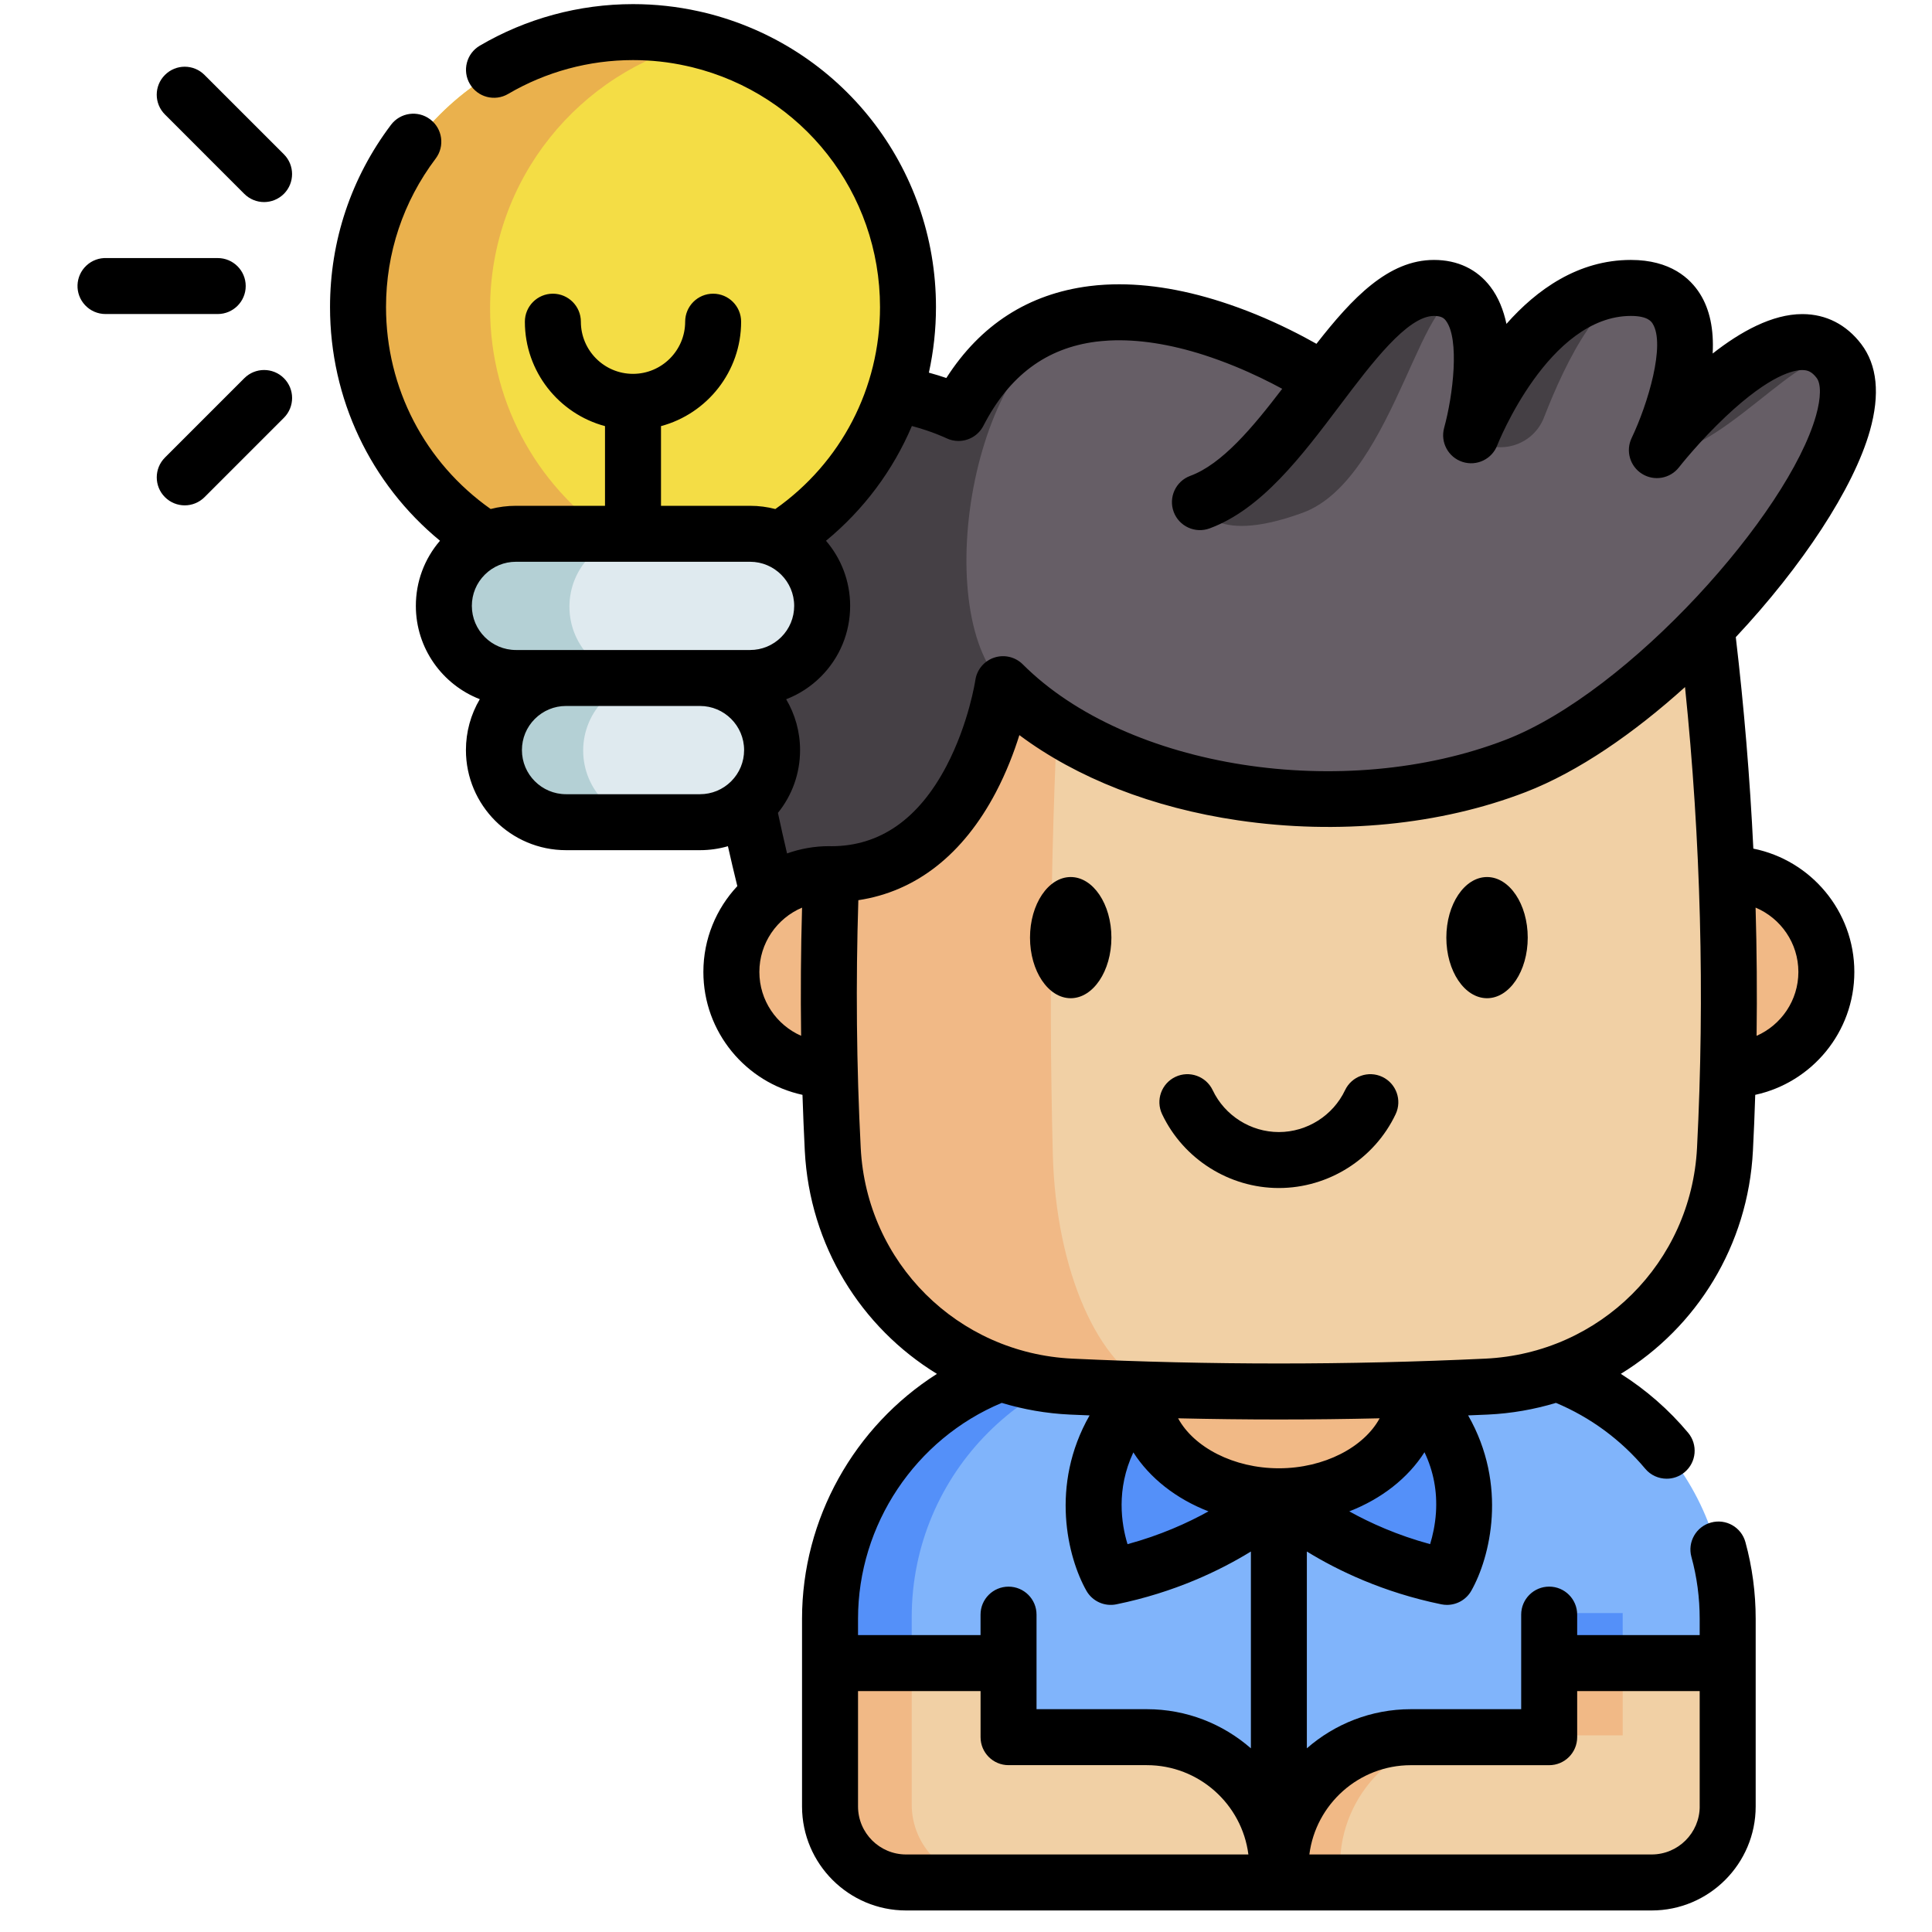 <svg width="61" height="61" viewBox="0 0 61 61" fill="none" xmlns="http://www.w3.org/2000/svg">
<g clip-path="url(#clip0_213_494)">
<path d="M46.242 42.81H34.47C29.913 42.81 26.218 46.505 26.218 51.062V56.971C26.218 58.294 27.291 59.367 28.613 59.367H52.098C53.421 59.367 54.494 58.294 54.494 56.971V51.062C54.494 46.505 50.799 42.81 46.242 42.81Z" fill="#80B4FB"/>
<path d="M28.786 51.062V56.972C28.786 58.295 29.859 59.367 31.182 59.367H28.614C27.29 59.367 26.218 58.295 26.218 56.972V51.062C26.218 46.505 29.913 42.811 34.471 42.811H37.038C32.481 42.811 28.786 46.504 28.786 51.062Z" fill="#5490F9"/>
<path d="M44.649 43.902C47.408 46.661 45.665 49.742 45.665 49.742C42.271 49.046 40.37 47.203 40.37 47.203C40.37 47.203 38.468 49.046 35.074 49.742C35.074 49.742 33.331 46.661 36.091 43.902" fill="#5490F9"/>
<path d="M44.633 43.836C44.634 43.858 44.634 43.88 44.634 43.902C44.634 45.725 42.719 47.203 40.356 47.203C37.993 47.203 36.077 45.725 36.077 43.902C36.077 43.88 36.077 43.858 36.079 43.836" fill="#F1B986"/>
<path d="M31.841 52.456V54.79H36.197C38.465 54.79 40.303 56.629 40.303 58.897V59.367H28.613C27.291 59.367 26.218 58.294 26.218 56.971V52.456H31.841V52.456Z" fill="#F1D0A5"/>
<path d="M28.606 59.367H31.174C29.855 59.363 28.786 58.292 28.786 56.972V52.456H26.218V56.972C26.218 58.292 27.286 59.363 28.606 59.367Z" fill="#F1B986"/>
<path d="M48.87 52.456V54.79H44.515C42.247 54.79 40.408 56.629 40.408 58.897V59.367H52.098C53.421 59.367 54.493 58.294 54.493 56.971V52.456H48.87V52.456Z" fill="#F1D0A5"/>
<path d="M48.87 52.427H51.234V54.791H48.87V52.427Z" fill="#F1B986"/>
<path d="M48.87 50.93H51.234V52.427H48.87V50.93Z" fill="#5490F9"/>
<path d="M44.515 54.79H46.417C44.148 54.79 42.31 56.629 42.31 58.897V59.367H40.408V58.897C40.408 56.629 42.246 54.79 44.515 54.79Z" fill="#F1B986"/>
<path d="M54.502 33.767H54.522C56.223 33.767 57.601 32.387 57.601 30.687C57.601 28.986 56.223 27.606 54.522 27.606C54.499 27.606 54.477 27.606 54.455 27.608H26.256C26.234 27.606 26.212 27.606 26.19 27.606C24.489 27.606 23.11 28.986 23.11 30.687C23.11 32.387 24.489 33.767 26.19 33.767H26.21" fill="#F1B986"/>
<path d="M53.793 19.565C44.835 18.696 35.877 18.696 26.918 19.565C26.223 25.135 26.018 30.705 26.304 36.275C26.512 40.33 29.756 43.557 33.812 43.748C38.174 43.954 42.537 43.954 46.9 43.748C50.955 43.557 54.2 40.33 54.408 36.275C54.693 30.705 54.489 25.135 53.793 19.565Z" fill="#F1D0A5"/>
<path d="M26.919 19.564C31.397 19.13 35.877 18.913 40.357 18.913C38.089 18.913 35.821 19.132 33.553 19.571C33.2 25.194 33.097 30.818 33.241 36.441C33.336 40.141 34.689 43.159 36.464 43.847C35.58 43.823 34.696 43.789 33.812 43.748C29.757 43.557 26.512 40.33 26.304 36.275C26.019 30.705 26.224 25.134 26.919 19.564Z" fill="#F1B986"/>
<path d="M47.817 24.197C42.668 26.186 35.354 25.308 31.668 21.622C31.668 21.622 30.793 27.607 26.258 27.607L24.28 28.272C18.998 7.539 30.264 13.079 30.264 13.079C31.327 11.018 32.877 10.164 34.495 9.959C34.638 9.941 34.78 9.928 34.924 9.919C34.935 9.919 34.947 9.918 34.958 9.917C36.098 9.857 37.252 10.088 38.278 10.418C38.635 10.533 38.977 10.66 39.298 10.791C40.587 11.318 41.525 11.91 41.722 12.037C41.748 12.054 41.761 12.063 41.761 12.063C42.92 10.529 44.026 9.14 45.242 9.14C45.741 9.14 46.086 9.331 46.317 9.637C47.194 10.786 46.474 13.551 46.416 13.769L46.413 13.778C46.414 13.777 46.415 13.773 46.417 13.769L46.423 13.753C46.578 13.361 48.32 9.14 51.444 9.14C51.641 9.14 51.818 9.159 51.975 9.194C54.304 9.709 52.481 13.782 52.281 14.213L52.276 14.225C52.27 14.236 52.267 14.244 52.265 14.247C52.364 14.12 56.264 9.169 57.997 11.441C57.998 11.443 57.998 11.443 57.999 11.444C59.748 13.748 52.964 22.208 47.817 24.197Z" fill="#665E66"/>
<path d="M57.998 11.441H57.997C57.121 10.566 54.086 14.698 52.263 14.25L52.276 14.226C52.271 14.236 52.267 14.244 52.265 14.248C52.365 14.121 56.265 9.17 57.998 11.441Z" fill="#454045"/>
<path d="M51.976 9.194C50.66 8.895 49.439 11.401 48.75 13.179C48.417 14.04 47.384 14.385 46.6 13.899L46.412 13.782L46.413 13.778L46.416 13.769H46.417L46.423 13.753C46.579 13.361 48.321 9.14 51.444 9.14C51.642 9.14 51.818 9.159 51.976 9.194Z" fill="#454045"/>
<path d="M34.495 9.959C30.728 10.623 29.305 19.259 31.668 21.622C31.668 21.622 30.792 27.607 26.257 27.607L24.279 28.272C18.997 7.54 30.264 13.079 30.264 13.079C31.327 11.018 32.876 10.165 34.495 9.959Z" fill="#454045"/>
<path d="M46.317 9.637C44.993 8.313 44.111 15.103 41.13 16.19C38.15 17.277 37.871 15.887 37.871 15.887V15.886C39.338 15.344 40.577 13.628 41.76 12.062C41.761 12.063 41.761 12.063 41.761 12.063C41.797 12.015 41.833 11.967 41.869 11.92C41.914 11.859 41.961 11.798 42.007 11.738C43.078 10.339 44.113 9.14 45.242 9.14C45.741 9.14 46.086 9.331 46.317 9.637Z" fill="#454045"/>
<path d="M34.961 9.918C34.948 9.918 34.936 9.918 34.924 9.919C34.935 9.919 34.947 9.918 34.958 9.917L34.961 9.918Z" fill="#ECC32E"/>
<path d="M28.674 9.745C28.674 12.836 27.057 15.547 24.622 17.08H15.401C12.967 15.547 11.35 12.836 11.35 9.745C11.35 4.961 15.228 1.083 20.012 1.083C20.657 1.083 21.284 1.153 21.889 1.287C21.951 1.301 22.014 1.315 22.076 1.33C25.863 2.255 28.674 5.672 28.674 9.745Z" fill="#F4DD45"/>
<path d="M19.525 17.081H15.401C12.968 15.548 11.35 12.836 11.35 9.745C11.35 4.961 15.229 1.083 20.012 1.083C20.657 1.083 21.285 1.154 21.889 1.288C21.951 1.301 22.015 1.314 22.076 1.331C18.287 2.254 15.474 5.67 15.474 9.745C15.474 12.836 17.09 15.548 19.525 17.081Z" fill="#EAB14D"/>
<path d="M25.97 19.156C25.97 19.783 25.716 20.351 25.305 20.762C24.894 21.173 24.326 21.427 23.699 21.427H16.325C15.071 21.427 14.054 20.41 14.054 19.156C14.054 18.528 14.308 17.961 14.719 17.55C15.13 17.139 15.698 16.885 16.325 16.885H23.699C24.953 16.885 25.97 17.901 25.97 19.156Z" fill="#DFEAEF"/>
<path d="M20.251 21.427H16.325C15.07 21.427 14.054 20.41 14.054 19.156C14.054 18.528 14.308 17.96 14.719 17.55C15.13 17.138 15.697 16.884 16.325 16.884H20.251C19.624 16.884 19.056 17.138 18.644 17.55C18.234 17.96 17.979 18.528 17.979 19.156C17.979 20.41 18.996 21.427 20.251 21.427Z" fill="#B4D0D5"/>
<path d="M24.392 23.698C24.392 24.325 24.138 24.893 23.727 25.304C23.317 25.715 22.748 25.969 22.121 25.969H17.903C16.648 25.969 15.632 24.952 15.632 23.698C15.632 23.071 15.886 22.503 16.297 22.092C16.708 21.681 17.276 21.427 17.903 21.427H22.121C23.375 21.427 24.392 22.444 24.392 23.698Z" fill="#DFEAEF"/>
<path d="M20.684 25.97H17.903C16.648 25.97 15.631 24.953 15.631 23.698C15.631 23.07 15.885 22.503 16.297 22.092C16.707 21.681 17.275 21.427 17.903 21.427H20.684C20.056 21.427 19.488 21.681 19.078 22.092C18.667 22.503 18.413 23.07 18.413 23.698C18.413 24.953 19.43 25.97 20.684 25.97Z" fill="#B4D0D5"/>
<path d="M43.645 34.001C43.204 33.792 42.677 33.98 42.468 34.421C42.087 35.224 41.267 35.743 40.378 35.743C39.49 35.743 38.67 35.224 38.289 34.421C38.079 33.98 37.552 33.792 37.111 34.001C36.67 34.211 36.482 34.738 36.692 35.179C37.364 36.595 38.811 37.51 40.378 37.51C41.946 37.51 43.393 36.595 44.065 35.179C44.274 34.738 44.086 34.211 43.645 34.001Z" fill="black"/>
<path d="M33.806 27.691C33.097 27.691 32.521 28.549 32.521 29.604C32.521 30.659 33.097 31.517 33.806 31.517C34.514 31.517 35.091 30.659 35.091 29.604C35.091 28.549 34.514 27.691 33.806 27.691Z" fill="black"/>
<path d="M46.951 27.691C46.242 27.691 45.666 28.549 45.666 29.604C45.666 30.659 46.242 31.517 46.951 31.517C47.66 31.517 48.236 30.659 48.236 29.604C48.236 28.549 47.66 27.691 46.951 27.691Z" fill="black"/>
<path d="M59.039 13.601C59.364 12.449 59.272 11.527 58.764 10.861C58.295 10.247 57.656 9.92 56.916 9.917C56.912 9.917 56.908 9.917 56.904 9.917C55.955 9.917 54.953 10.472 54.075 11.162C54.116 10.397 53.983 9.767 53.675 9.277C53.368 8.789 52.741 8.207 51.492 8.207C49.827 8.207 48.518 9.145 47.564 10.226C47.471 9.792 47.312 9.387 47.058 9.054C46.637 8.5 46.02 8.207 45.276 8.207C43.835 8.207 42.698 9.404 41.565 10.855C41.097 10.591 40.433 10.246 39.651 9.926C39.288 9.778 38.924 9.645 38.567 9.53C37.264 9.111 36.038 8.928 34.922 8.987C34.913 8.987 34.903 8.988 34.892 8.989C34.889 8.989 34.886 8.989 34.883 8.989C34.721 8.998 34.556 9.013 34.392 9.034C32.471 9.279 30.956 10.254 29.879 11.935C29.716 11.879 29.53 11.821 29.328 11.766C29.475 11.095 29.552 10.402 29.552 9.696C29.552 5.272 26.555 1.451 22.253 0.4L22.058 0.356C21.382 0.206 20.685 0.13 19.986 0.13C18.283 0.13 16.61 0.584 15.149 1.442C14.728 1.689 14.588 2.231 14.835 2.651C15.082 3.072 15.624 3.213 16.044 2.966C17.234 2.267 18.597 1.897 19.986 1.897C20.556 1.897 21.125 1.959 21.672 2.081L21.845 2.12C25.342 2.974 27.785 6.089 27.785 9.696C27.785 12.256 26.556 14.609 24.48 16.072C24.225 16.005 23.957 15.97 23.682 15.97H20.87V13.454C22.325 13.064 23.4 11.734 23.4 10.157C23.4 9.669 23.004 9.273 22.516 9.273C22.028 9.273 21.633 9.669 21.633 10.157C21.633 11.065 20.894 11.804 19.986 11.804C19.078 11.804 18.34 11.065 18.34 10.157C18.34 9.669 17.944 9.273 17.456 9.273C16.968 9.273 16.572 9.669 16.572 10.157C16.572 11.734 17.647 13.064 19.102 13.454V15.97H16.291C16.017 15.97 15.75 16.004 15.492 16.071C13.416 14.608 12.188 12.255 12.188 9.696C12.188 7.988 12.73 6.366 13.756 5.006C14.05 4.616 13.972 4.062 13.582 3.768C13.193 3.474 12.639 3.552 12.345 3.941C11.086 5.611 10.42 7.601 10.42 9.696C10.42 12.589 11.698 15.267 13.892 17.073C13.399 17.646 13.13 18.367 13.13 19.13C13.13 20.47 13.969 21.618 15.149 22.076C14.864 22.558 14.711 23.109 14.711 23.683C14.711 25.426 16.129 26.843 17.872 26.843H22.1C22.403 26.843 22.7 26.8 22.983 26.718C23.076 27.132 23.175 27.552 23.28 27.978C22.616 28.688 22.208 29.641 22.208 30.688C22.208 32.589 23.551 34.181 25.337 34.568C25.357 35.158 25.38 35.747 25.41 36.334C25.564 39.332 27.188 41.911 29.582 43.378C26.977 45.035 25.323 47.948 25.323 51.111V57.036C25.323 57.038 25.323 57.039 25.323 57.041C25.327 58.85 26.799 60.32 28.608 60.32H52.148C53.96 60.32 55.433 58.846 55.433 57.035L55.433 51.111C55.433 50.288 55.324 49.474 55.109 48.69C54.98 48.219 54.495 47.942 54.023 48.072C53.552 48.2 53.275 48.687 53.404 49.157C53.578 49.789 53.665 50.446 53.665 51.111V51.625H49.797V50.979C49.797 50.491 49.401 50.095 48.913 50.095C48.425 50.095 48.029 50.491 48.029 50.979V52.509V53.965H44.547C43.291 53.965 42.142 54.432 41.262 55.2V48.987C42.238 49.586 43.669 50.277 45.508 50.654C45.568 50.666 45.627 50.672 45.686 50.672C46 50.672 46.296 50.505 46.455 50.224C47.048 49.175 47.614 46.895 46.354 44.689C46.562 44.68 46.771 44.673 46.979 44.663C47.724 44.628 48.443 44.5 49.127 44.294C50.214 44.749 51.183 45.462 51.945 46.372C52.119 46.581 52.37 46.688 52.623 46.688C52.823 46.688 53.024 46.621 53.19 46.482C53.564 46.169 53.613 45.612 53.3 45.237C52.69 44.508 51.971 43.882 51.175 43.377C53.568 41.91 55.192 39.331 55.346 36.334C55.377 35.746 55.4 35.157 55.419 34.568C57.206 34.181 58.548 32.589 58.548 30.688C58.548 28.766 57.175 27.158 55.359 26.794C55.251 24.562 55.066 22.334 54.805 20.117C56.888 17.896 58.525 15.421 59.039 13.601ZM28.791 13.451C29.429 13.619 29.868 13.83 29.872 13.832C29.998 13.894 30.131 13.923 30.262 13.923C30.583 13.923 30.892 13.748 31.049 13.444C31.866 11.858 33.032 10.989 34.612 10.787C34.732 10.773 34.854 10.762 34.974 10.755C34.993 10.754 35.012 10.752 35.031 10.751C35.928 10.707 36.935 10.862 38.025 11.212C38.339 11.314 38.662 11.432 38.983 11.563C39.574 11.805 40.089 12.061 40.484 12.276C39.549 13.501 38.584 14.655 37.58 15.025C37.122 15.194 36.888 15.703 37.057 16.161C37.226 16.618 37.734 16.852 38.192 16.683C39.834 16.077 41.095 14.405 42.315 12.787C43.309 11.469 44.436 9.975 45.276 9.975C45.517 9.975 45.596 10.052 45.651 10.124C46.091 10.701 45.879 12.484 45.597 13.507C45.471 13.962 45.725 14.436 46.174 14.583C46.623 14.73 47.108 14.498 47.275 14.056C47.291 14.015 48.892 9.975 51.493 9.975C52.026 9.975 52.141 10.157 52.179 10.218C52.593 10.874 52.028 12.761 51.517 13.829C51.321 14.236 51.464 14.725 51.848 14.963C52.232 15.201 52.733 15.111 53.011 14.755C53.017 14.747 53.645 13.944 54.493 13.146C55.9 11.822 56.647 11.682 56.908 11.684C57.065 11.685 57.202 11.727 57.358 11.933C57.502 12.121 57.495 12.566 57.338 13.121C56.464 16.215 51.459 21.843 47.538 23.358C42.422 25.334 35.584 24.266 32.294 20.977C32.058 20.741 31.709 20.658 31.391 20.763C31.074 20.868 30.843 21.143 30.795 21.474C30.793 21.488 30.589 22.84 29.88 24.191C28.999 25.867 27.776 26.718 26.245 26.718C26.244 26.718 26.243 26.718 26.242 26.718C26.221 26.717 26.2 26.716 26.179 26.716C25.713 26.716 25.266 26.798 24.85 26.946C24.747 26.511 24.651 26.084 24.562 25.665C25.015 25.105 25.261 24.413 25.261 23.683C25.261 23.097 25.1 22.549 24.822 22.078C25.227 21.922 25.6 21.681 25.917 21.365C26.514 20.768 26.842 19.974 26.842 19.13C26.842 18.345 26.554 17.627 26.08 17.074C27.275 16.09 28.198 14.847 28.791 13.451ZM15.306 18.145C15.569 17.882 15.919 17.737 16.291 17.737H23.682C24.45 17.737 25.075 18.362 25.075 19.13C25.075 19.502 24.93 19.852 24.667 20.115C24.404 20.378 24.054 20.523 23.682 20.523H22.101H17.872H16.291C15.523 20.523 14.898 19.898 14.898 19.13C14.898 18.758 15.043 18.408 15.306 18.145ZM17.872 25.076C17.104 25.076 16.479 24.451 16.479 23.683C16.479 23.311 16.624 22.961 16.887 22.698C17.151 22.435 17.5 22.29 17.872 22.29H22.101C22.869 22.29 23.494 22.915 23.494 23.683C23.494 24.055 23.349 24.405 23.086 24.668C22.823 24.931 22.473 25.076 22.101 25.076H17.872ZM23.976 30.688C23.976 29.776 24.533 28.992 25.324 28.657C25.285 30.003 25.276 31.355 25.294 32.704C24.519 32.363 23.976 31.588 23.976 30.688ZM31.628 44.294C32.312 44.5 33.031 44.628 33.777 44.663C33.985 44.673 34.194 44.68 34.402 44.689C33.142 46.895 33.708 49.175 34.301 50.224C34.49 50.558 34.873 50.731 35.248 50.654C37.088 50.277 38.52 49.586 39.495 48.987V55.201C38.615 54.432 37.466 53.965 36.209 53.965H32.727V52.509V50.979C32.727 50.491 32.331 50.096 31.843 50.096C31.355 50.096 30.959 50.491 30.959 50.979V51.626H27.091V51.111C27.091 48.137 28.902 45.435 31.628 44.294ZM35.784 45.857C36.303 46.668 37.137 47.325 38.156 47.719C37.492 48.088 36.634 48.474 35.6 48.755C35.403 48.11 35.237 47.02 35.784 45.857ZM40.379 46.359C38.949 46.359 37.691 45.693 37.197 44.781C38.256 44.805 39.317 44.818 40.378 44.818C41.439 44.818 42.5 44.805 43.56 44.781C43.066 45.693 41.808 46.359 40.379 46.359ZM28.608 58.552C27.771 58.552 27.091 57.872 27.091 57.035V53.393H30.96V54.849C30.96 55.337 31.355 55.732 31.843 55.732H36.209C37.852 55.732 39.213 56.964 39.416 58.552H28.608ZM44.547 55.733H48.913C49.401 55.733 49.797 55.337 49.797 54.849V53.393H53.665V57.036C53.665 57.037 53.666 57.038 53.666 57.039C53.663 57.874 52.984 58.552 52.148 58.552H41.341C41.544 56.964 42.904 55.733 44.547 55.733ZM45.338 47.762C45.312 48.148 45.235 48.488 45.154 48.754C44.122 48.474 43.264 48.087 42.601 47.719C43.622 47.324 44.458 46.665 44.976 45.852C45.261 46.449 45.382 47.088 45.338 47.762ZM53.581 36.243C53.395 39.866 50.521 42.727 46.896 42.897C42.571 43.101 38.185 43.101 33.86 42.897C30.235 42.727 27.361 39.866 27.176 36.243C27.042 33.652 27.018 31.025 27.101 28.422C28.919 28.148 30.41 26.983 31.445 25.012C31.777 24.379 32.017 23.748 32.185 23.21C33.998 24.564 36.393 25.504 39.084 25.9C42.251 26.366 45.479 26.049 48.175 25.007C49.83 24.367 51.587 23.151 53.202 21.693C53.7 26.529 53.828 31.414 53.581 36.243ZM56.781 30.688C56.781 31.588 56.237 32.363 55.462 32.705C55.479 31.357 55.469 30.006 55.43 28.656C56.223 28.99 56.781 29.775 56.781 30.688Z" fill="black"/>
<path d="M7.714 11.941L5.208 14.447C4.863 14.792 4.863 15.352 5.208 15.697C5.38 15.869 5.606 15.956 5.833 15.956C6.059 15.956 6.285 15.869 6.458 15.697L8.964 13.191C9.309 12.845 9.309 12.286 8.964 11.941C8.619 11.596 8.059 11.596 7.714 11.941Z" fill="black"/>
<path d="M7.713 6.121C7.886 6.293 8.112 6.38 8.338 6.38C8.564 6.38 8.79 6.293 8.963 6.121C9.308 5.776 9.308 5.216 8.963 4.871L6.457 2.366C6.112 2.02 5.553 2.02 5.208 2.366C4.862 2.711 4.862 3.27 5.208 3.615L7.713 6.121Z" fill="black"/>
<path d="M7.758 9.031C7.758 8.543 7.362 8.148 6.874 8.148H3.365C3.138 8.139 2.907 8.217 2.728 8.385C2.371 8.718 2.352 9.278 2.685 9.634C2.852 9.813 3.086 9.915 3.331 9.915H6.874C7.362 9.915 7.758 9.519 7.758 9.031Z" fill="black"/>
</g>
<defs>
<clipPath id="clip0_213_494">
<rect width="60.19" height="60.19" fill="white" transform="translate(0.743 0.13)"/>
</clipPath>
</defs>
</svg>
